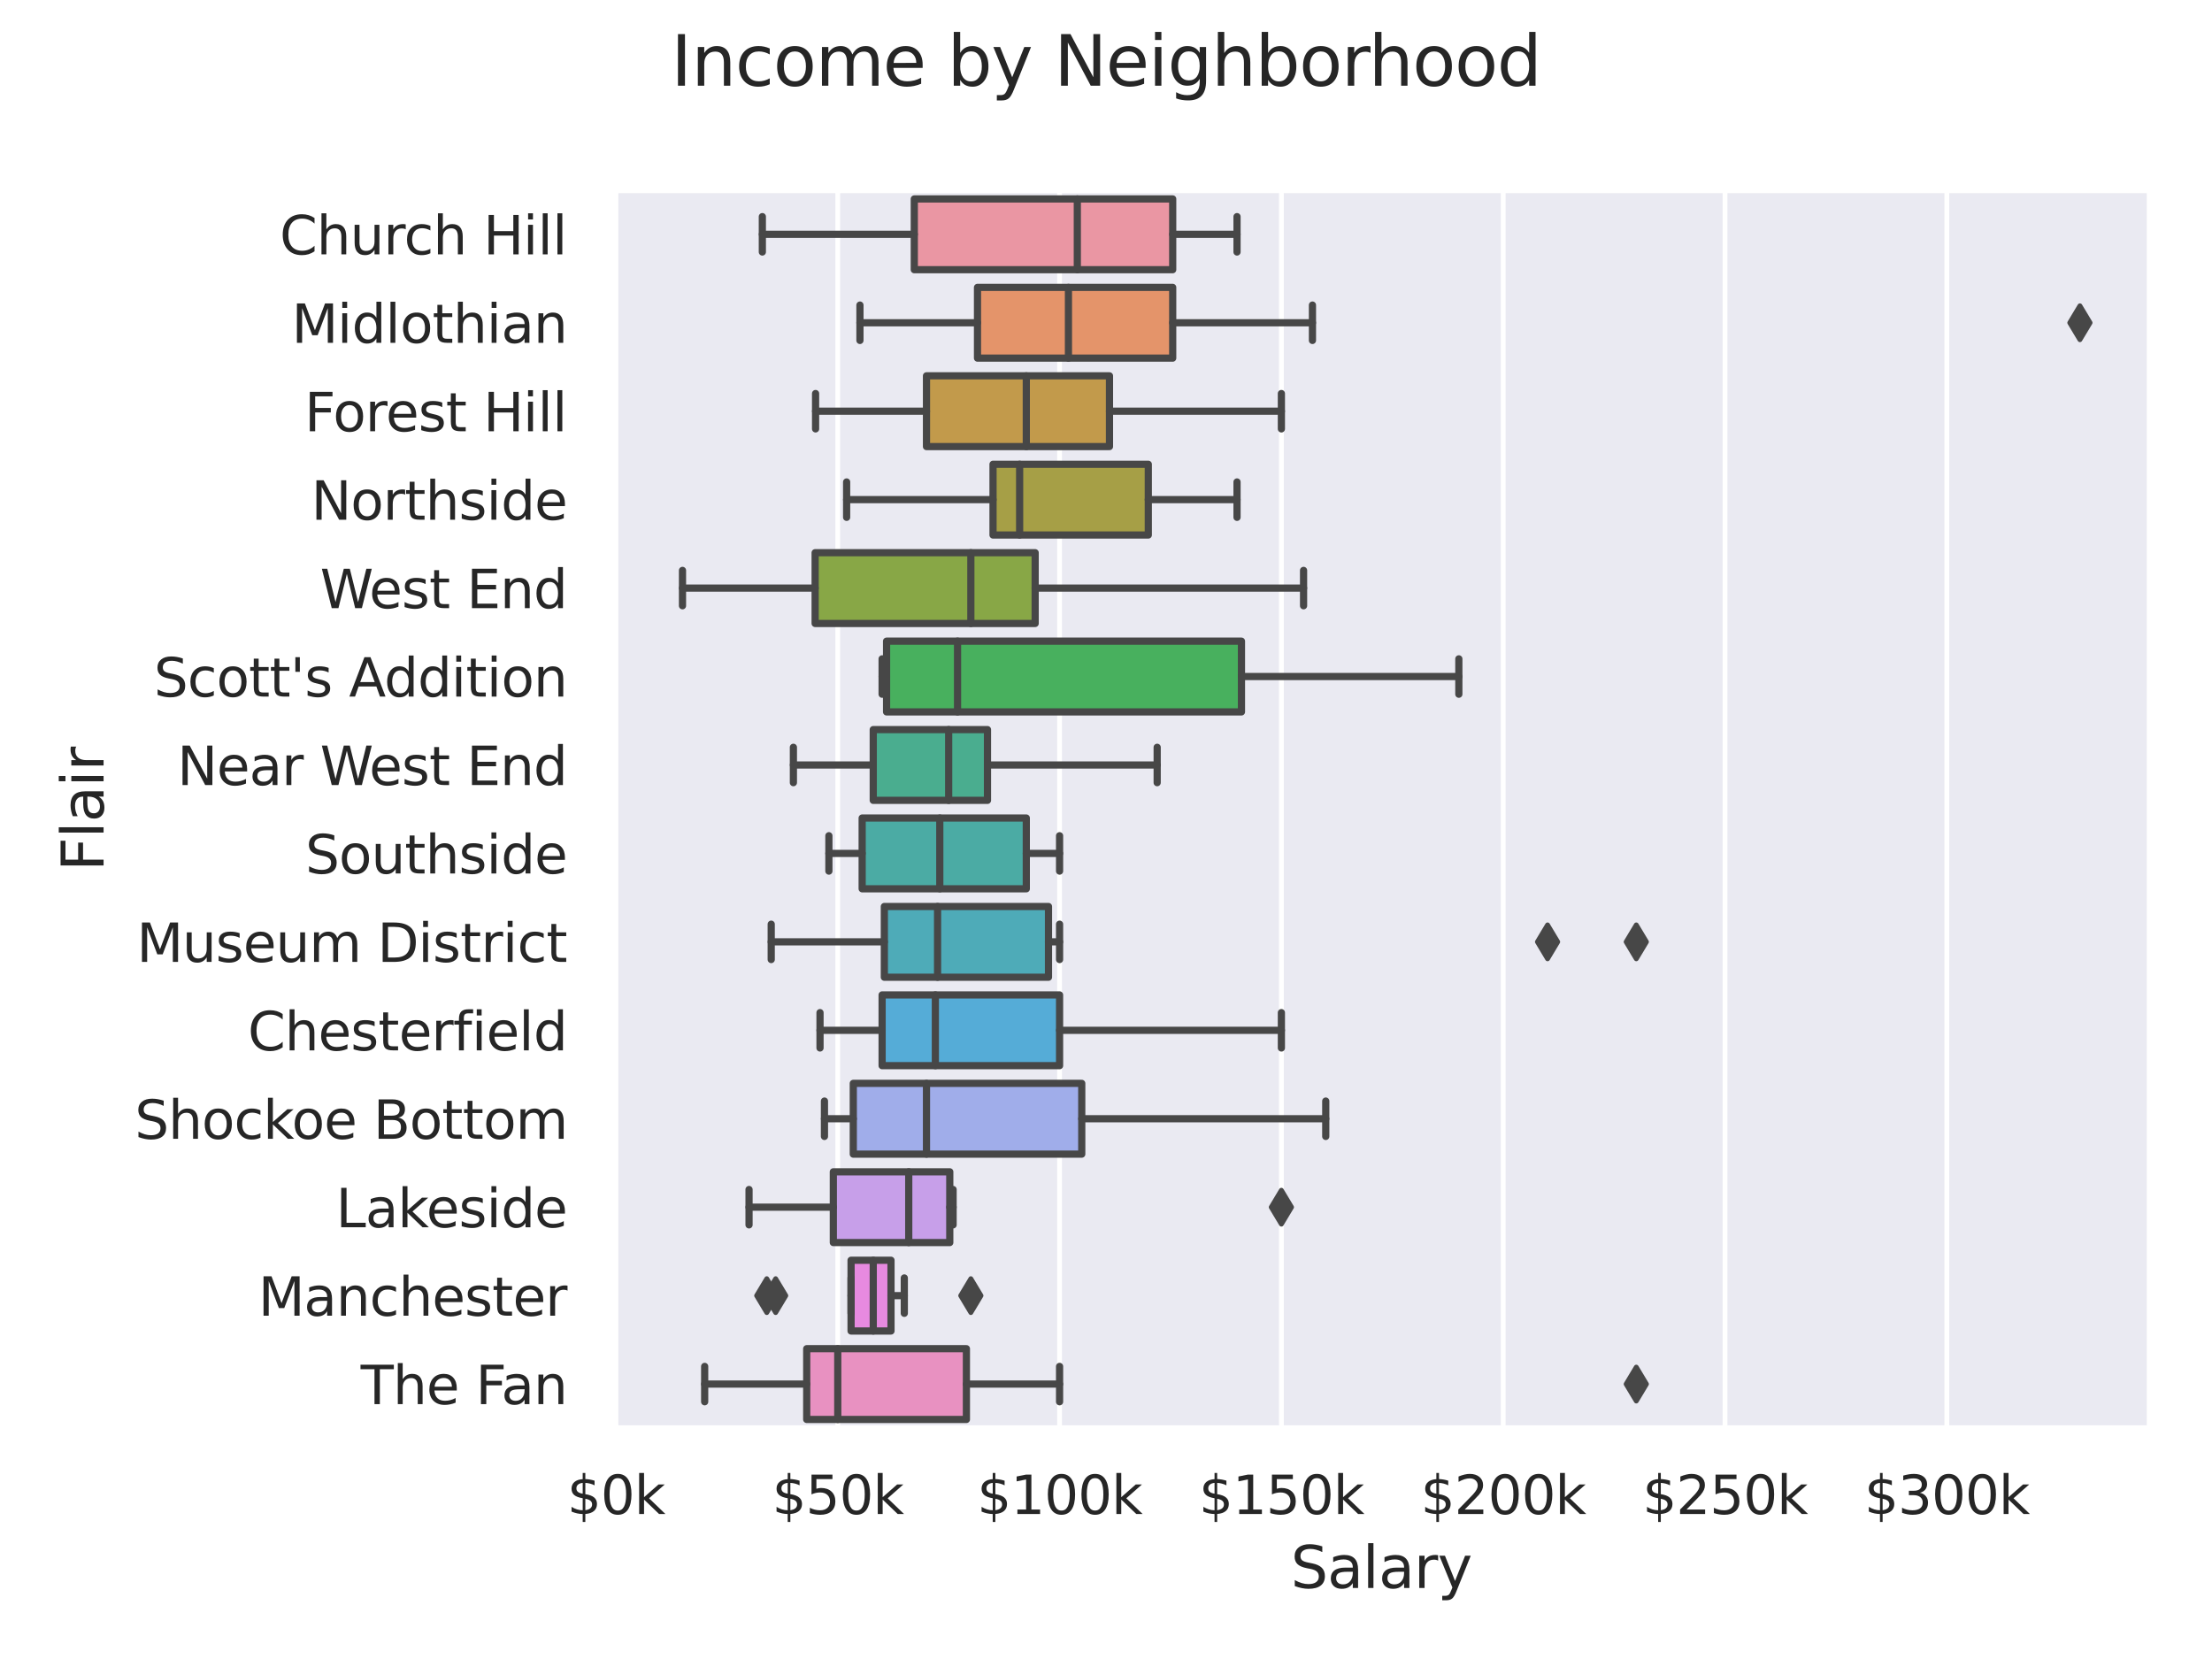 <?xml version="1.0" encoding="utf-8" standalone="no"?>
<!DOCTYPE svg PUBLIC "-//W3C//DTD SVG 1.1//EN"
  "http://www.w3.org/Graphics/SVG/1.1/DTD/svg11.dtd">
<svg xmlns:xlink="http://www.w3.org/1999/xlink" width="460.8pt" height="345.6pt" viewBox="0 0 460.8 345.6" xmlns="http://www.w3.org/2000/svg" version="1.1">
 <defs>
  <style type="text/css">*{stroke-linejoin: round; stroke-linecap: butt}</style>
 </defs>
 <g id="figure_1">
  <g id="patch_1">
   <path d="M 0 345.6 
L 460.8 345.6 
L 460.8 0 
L 0 0 
z
" style="fill: #ffffff"/>
  </g>
  <g id="axes_1">
   <g id="patch_2">
    <path d="M 127.62 297.54 
L 447.84 297.54 
L 447.84 39.6 
L 127.62 39.6 
z
" style="fill: #eaeaf2"/>
   </g>
   <g id="matplotlib.axis_1">
    <g id="xtick_1">
     <g id="line2d_1">
      <path d="M 128.313 297.54 
L 128.313 39.6 
" clip-path="url(#peaf4f4655a)" style="fill: none; stroke: #ffffff; stroke-linecap: round"/>
     </g>
     <g id="text_1">
      <!-- $0k -->
      <g style="fill: #262626" transform="translate(118.13 315.398) scale(0.11 -0.11)">
       <defs>
        <path id="DejaVuSans-24" d="M 2163 -941 
L 1850 -941 
L 1847 0 
Q 1519 6 1191 76 
Q 863 147 531 288 
L 531 850 
Q 850 650 1176 548 
Q 1503 447 1850 444 
L 1850 1869 
Q 1159 1981 845 2250 
Q 531 2519 531 2988 
Q 531 3497 872 3790 
Q 1213 4084 1850 4128 
L 1850 4863 
L 2163 4863 
L 2163 4138 
Q 2453 4125 2725 4076 
Q 2997 4028 3256 3944 
L 3256 3397 
Q 2997 3528 2723 3600 
Q 2450 3672 2163 3684 
L 2163 2350 
Q 2872 2241 3206 1959 
Q 3541 1678 3541 1191 
Q 3541 663 3186 358 
Q 2831 53 2163 6 
L 2163 -941 
z
M 1850 2406 
L 1850 3688 
Q 1488 3647 1297 3481 
Q 1106 3316 1106 3041 
Q 1106 2772 1282 2622 
Q 1459 2472 1850 2406 
z
M 2163 1806 
L 2163 453 
Q 2559 506 2761 678 
Q 2963 850 2963 1131 
Q 2963 1406 2770 1568 
Q 2578 1731 2163 1806 
z
" transform="scale(0.016)"/>
        <path id="DejaVuSans-30" d="M 2034 4250 
Q 1547 4250 1301 3770 
Q 1056 3291 1056 2328 
Q 1056 1369 1301 889 
Q 1547 409 2034 409 
Q 2525 409 2770 889 
Q 3016 1369 3016 2328 
Q 3016 3291 2770 3770 
Q 2525 4250 2034 4250 
z
M 2034 4750 
Q 2819 4750 3233 4129 
Q 3647 3509 3647 2328 
Q 3647 1150 3233 529 
Q 2819 -91 2034 -91 
Q 1250 -91 836 529 
Q 422 1150 422 2328 
Q 422 3509 836 4129 
Q 1250 4750 2034 4750 
z
" transform="scale(0.016)"/>
        <path id="DejaVuSans-6b" d="M 581 4863 
L 1159 4863 
L 1159 1991 
L 2875 3500 
L 3609 3500 
L 1753 1863 
L 3688 0 
L 2938 0 
L 1159 1709 
L 1159 0 
L 581 0 
L 581 4863 
z
" transform="scale(0.016)"/>
       </defs>
       <use xlink:href="#DejaVuSans-24"/>
       <use xlink:href="#DejaVuSans-30" x="63.623"/>
       <use xlink:href="#DejaVuSans-6b" x="127.246"/>
      </g>
     </g>
    </g>
    <g id="xtick_2">
     <g id="line2d_2">
      <path d="M 174.521 297.54 
L 174.521 39.6 
" clip-path="url(#peaf4f4655a)" style="fill: none; stroke: #ffffff; stroke-linecap: round"/>
     </g>
     <g id="text_2">
      <!-- $50k -->
      <g style="fill: #262626" transform="translate(160.838 315.398) scale(0.11 -0.11)">
       <defs>
        <path id="DejaVuSans-35" d="M 691 4666 
L 3169 4666 
L 3169 4134 
L 1269 4134 
L 1269 2991 
Q 1406 3038 1543 3061 
Q 1681 3084 1819 3084 
Q 2600 3084 3056 2656 
Q 3513 2228 3513 1497 
Q 3513 744 3044 326 
Q 2575 -91 1722 -91 
Q 1428 -91 1123 -41 
Q 819 9 494 109 
L 494 744 
Q 775 591 1075 516 
Q 1375 441 1709 441 
Q 2250 441 2565 725 
Q 2881 1009 2881 1497 
Q 2881 1984 2565 2268 
Q 2250 2553 1709 2553 
Q 1456 2553 1204 2497 
Q 953 2441 691 2322 
L 691 4666 
z
" transform="scale(0.016)"/>
       </defs>
       <use xlink:href="#DejaVuSans-24"/>
       <use xlink:href="#DejaVuSans-35" x="63.623"/>
       <use xlink:href="#DejaVuSans-30" x="127.246"/>
       <use xlink:href="#DejaVuSans-6b" x="190.869"/>
      </g>
     </g>
    </g>
    <g id="xtick_3">
     <g id="line2d_3">
      <path d="M 220.729 297.54 
L 220.729 39.6 
" clip-path="url(#peaf4f4655a)" style="fill: none; stroke: #ffffff; stroke-linecap: round"/>
     </g>
     <g id="text_3">
      <!-- $100k -->
      <g style="fill: #262626" transform="translate(203.546 315.398) scale(0.11 -0.11)">
       <defs>
        <path id="DejaVuSans-31" d="M 794 531 
L 1825 531 
L 1825 4091 
L 703 3866 
L 703 4441 
L 1819 4666 
L 2450 4666 
L 2450 531 
L 3481 531 
L 3481 0 
L 794 0 
L 794 531 
z
" transform="scale(0.016)"/>
       </defs>
       <use xlink:href="#DejaVuSans-24"/>
       <use xlink:href="#DejaVuSans-31" x="63.623"/>
       <use xlink:href="#DejaVuSans-30" x="127.246"/>
       <use xlink:href="#DejaVuSans-30" x="190.869"/>
       <use xlink:href="#DejaVuSans-6b" x="254.492"/>
      </g>
     </g>
    </g>
    <g id="xtick_4">
     <g id="line2d_4">
      <path d="M 266.936 297.54 
L 266.936 39.6 
" clip-path="url(#peaf4f4655a)" style="fill: none; stroke: #ffffff; stroke-linecap: round"/>
     </g>
     <g id="text_4">
      <!-- $150k -->
      <g style="fill: #262626" transform="translate(249.754 315.398) scale(0.11 -0.11)">
       <use xlink:href="#DejaVuSans-24"/>
       <use xlink:href="#DejaVuSans-31" x="63.623"/>
       <use xlink:href="#DejaVuSans-35" x="127.246"/>
       <use xlink:href="#DejaVuSans-30" x="190.869"/>
       <use xlink:href="#DejaVuSans-6b" x="254.492"/>
      </g>
     </g>
    </g>
    <g id="xtick_5">
     <g id="line2d_5">
      <path d="M 313.144 297.54 
L 313.144 39.6 
" clip-path="url(#peaf4f4655a)" style="fill: none; stroke: #ffffff; stroke-linecap: round"/>
     </g>
     <g id="text_5">
      <!-- $200k -->
      <g style="fill: #262626" transform="translate(295.962 315.398) scale(0.11 -0.11)">
       <defs>
        <path id="DejaVuSans-32" d="M 1228 531 
L 3431 531 
L 3431 0 
L 469 0 
L 469 531 
Q 828 903 1448 1529 
Q 2069 2156 2228 2338 
Q 2531 2678 2651 2914 
Q 2772 3150 2772 3378 
Q 2772 3750 2511 3984 
Q 2250 4219 1831 4219 
Q 1534 4219 1204 4116 
Q 875 4013 500 3803 
L 500 4441 
Q 881 4594 1212 4672 
Q 1544 4750 1819 4750 
Q 2544 4750 2975 4387 
Q 3406 4025 3406 3419 
Q 3406 3131 3298 2873 
Q 3191 2616 2906 2266 
Q 2828 2175 2409 1742 
Q 1991 1309 1228 531 
z
" transform="scale(0.016)"/>
       </defs>
       <use xlink:href="#DejaVuSans-24"/>
       <use xlink:href="#DejaVuSans-32" x="63.623"/>
       <use xlink:href="#DejaVuSans-30" x="127.246"/>
       <use xlink:href="#DejaVuSans-30" x="190.869"/>
       <use xlink:href="#DejaVuSans-6b" x="254.492"/>
      </g>
     </g>
    </g>
    <g id="xtick_6">
     <g id="line2d_6">
      <path d="M 359.352 297.54 
L 359.352 39.6 
" clip-path="url(#peaf4f4655a)" style="fill: none; stroke: #ffffff; stroke-linecap: round"/>
     </g>
     <g id="text_6">
      <!-- $250k -->
      <g style="fill: #262626" transform="translate(342.17 315.398) scale(0.11 -0.11)">
       <use xlink:href="#DejaVuSans-24"/>
       <use xlink:href="#DejaVuSans-32" x="63.623"/>
       <use xlink:href="#DejaVuSans-35" x="127.246"/>
       <use xlink:href="#DejaVuSans-30" x="190.869"/>
       <use xlink:href="#DejaVuSans-6b" x="254.492"/>
      </g>
     </g>
    </g>
    <g id="xtick_7">
     <g id="line2d_7">
      <path d="M 405.56 297.54 
L 405.56 39.6 
" clip-path="url(#peaf4f4655a)" style="fill: none; stroke: #ffffff; stroke-linecap: round"/>
     </g>
     <g id="text_7">
      <!-- $300k -->
      <g style="fill: #262626" transform="translate(388.378 315.398) scale(0.11 -0.11)">
       <defs>
        <path id="DejaVuSans-33" d="M 2597 2516 
Q 3050 2419 3304 2112 
Q 3559 1806 3559 1356 
Q 3559 666 3084 287 
Q 2609 -91 1734 -91 
Q 1441 -91 1130 -33 
Q 819 25 488 141 
L 488 750 
Q 750 597 1062 519 
Q 1375 441 1716 441 
Q 2309 441 2620 675 
Q 2931 909 2931 1356 
Q 2931 1769 2642 2001 
Q 2353 2234 1838 2234 
L 1294 2234 
L 1294 2753 
L 1863 2753 
Q 2328 2753 2575 2939 
Q 2822 3125 2822 3475 
Q 2822 3834 2567 4026 
Q 2313 4219 1838 4219 
Q 1578 4219 1281 4162 
Q 984 4106 628 3988 
L 628 4550 
Q 988 4650 1302 4700 
Q 1616 4750 1894 4750 
Q 2613 4750 3031 4423 
Q 3450 4097 3450 3541 
Q 3450 3153 3228 2886 
Q 3006 2619 2597 2516 
z
" transform="scale(0.016)"/>
       </defs>
       <use xlink:href="#DejaVuSans-24"/>
       <use xlink:href="#DejaVuSans-33" x="63.623"/>
       <use xlink:href="#DejaVuSans-30" x="127.246"/>
       <use xlink:href="#DejaVuSans-30" x="190.869"/>
       <use xlink:href="#DejaVuSans-6b" x="254.492"/>
      </g>
     </g>
    </g>
    <g id="text_8">
     <!-- Salary -->
     <g style="fill: #262626" transform="translate(268.882 330.804) scale(0.12 -0.12)">
      <defs>
       <path id="DejaVuSans-53" d="M 3425 4513 
L 3425 3897 
Q 3066 4069 2747 4153 
Q 2428 4238 2131 4238 
Q 1616 4238 1336 4038 
Q 1056 3838 1056 3469 
Q 1056 3159 1242 3001 
Q 1428 2844 1947 2747 
L 2328 2669 
Q 3034 2534 3370 2195 
Q 3706 1856 3706 1288 
Q 3706 609 3251 259 
Q 2797 -91 1919 -91 
Q 1588 -91 1214 -16 
Q 841 59 441 206 
L 441 856 
Q 825 641 1194 531 
Q 1563 422 1919 422 
Q 2459 422 2753 634 
Q 3047 847 3047 1241 
Q 3047 1584 2836 1778 
Q 2625 1972 2144 2069 
L 1759 2144 
Q 1053 2284 737 2584 
Q 422 2884 422 3419 
Q 422 4038 858 4394 
Q 1294 4750 2059 4750 
Q 2388 4750 2728 4690 
Q 3069 4631 3425 4513 
z
" transform="scale(0.016)"/>
       <path id="DejaVuSans-61" d="M 2194 1759 
Q 1497 1759 1228 1600 
Q 959 1441 959 1056 
Q 959 750 1161 570 
Q 1363 391 1709 391 
Q 2188 391 2477 730 
Q 2766 1069 2766 1631 
L 2766 1759 
L 2194 1759 
z
M 3341 1997 
L 3341 0 
L 2766 0 
L 2766 531 
Q 2569 213 2275 61 
Q 1981 -91 1556 -91 
Q 1019 -91 701 211 
Q 384 513 384 1019 
Q 384 1609 779 1909 
Q 1175 2209 1959 2209 
L 2766 2209 
L 2766 2266 
Q 2766 2663 2505 2880 
Q 2244 3097 1772 3097 
Q 1472 3097 1187 3025 
Q 903 2953 641 2809 
L 641 3341 
Q 956 3463 1253 3523 
Q 1550 3584 1831 3584 
Q 2591 3584 2966 3190 
Q 3341 2797 3341 1997 
z
" transform="scale(0.016)"/>
       <path id="DejaVuSans-6c" d="M 603 4863 
L 1178 4863 
L 1178 0 
L 603 0 
L 603 4863 
z
" transform="scale(0.016)"/>
       <path id="DejaVuSans-72" d="M 2631 2963 
Q 2534 3019 2420 3045 
Q 2306 3072 2169 3072 
Q 1681 3072 1420 2755 
Q 1159 2438 1159 1844 
L 1159 0 
L 581 0 
L 581 3500 
L 1159 3500 
L 1159 2956 
Q 1341 3275 1631 3429 
Q 1922 3584 2338 3584 
Q 2397 3584 2469 3576 
Q 2541 3569 2628 3553 
L 2631 2963 
z
" transform="scale(0.016)"/>
       <path id="DejaVuSans-79" d="M 2059 -325 
Q 1816 -950 1584 -1140 
Q 1353 -1331 966 -1331 
L 506 -1331 
L 506 -850 
L 844 -850 
Q 1081 -850 1212 -737 
Q 1344 -625 1503 -206 
L 1606 56 
L 191 3500 
L 800 3500 
L 1894 763 
L 2988 3500 
L 3597 3500 
L 2059 -325 
z
" transform="scale(0.016)"/>
      </defs>
      <use xlink:href="#DejaVuSans-53"/>
      <use xlink:href="#DejaVuSans-61" x="63.477"/>
      <use xlink:href="#DejaVuSans-6c" x="124.756"/>
      <use xlink:href="#DejaVuSans-61" x="152.539"/>
      <use xlink:href="#DejaVuSans-72" x="213.818"/>
      <use xlink:href="#DejaVuSans-79" x="254.932"/>
     </g>
    </g>
   </g>
   <g id="matplotlib.axis_2">
    <g id="ytick_1">
     <g id="text_9">
      <!-- Church Hill -->
      <g style="fill: #262626" transform="translate(58.266 52.991) scale(0.11 -0.11)">
       <defs>
        <path id="DejaVuSans-43" d="M 4122 4306 
L 4122 3641 
Q 3803 3938 3442 4084 
Q 3081 4231 2675 4231 
Q 1875 4231 1450 3742 
Q 1025 3253 1025 2328 
Q 1025 1406 1450 917 
Q 1875 428 2675 428 
Q 3081 428 3442 575 
Q 3803 722 4122 1019 
L 4122 359 
Q 3791 134 3420 21 
Q 3050 -91 2638 -91 
Q 1578 -91 968 557 
Q 359 1206 359 2328 
Q 359 3453 968 4101 
Q 1578 4750 2638 4750 
Q 3056 4750 3426 4639 
Q 3797 4528 4122 4306 
z
" transform="scale(0.016)"/>
        <path id="DejaVuSans-68" d="M 3513 2113 
L 3513 0 
L 2938 0 
L 2938 2094 
Q 2938 2591 2744 2837 
Q 2550 3084 2163 3084 
Q 1697 3084 1428 2787 
Q 1159 2491 1159 1978 
L 1159 0 
L 581 0 
L 581 4863 
L 1159 4863 
L 1159 2956 
Q 1366 3272 1645 3428 
Q 1925 3584 2291 3584 
Q 2894 3584 3203 3211 
Q 3513 2838 3513 2113 
z
" transform="scale(0.016)"/>
        <path id="DejaVuSans-75" d="M 544 1381 
L 544 3500 
L 1119 3500 
L 1119 1403 
Q 1119 906 1312 657 
Q 1506 409 1894 409 
Q 2359 409 2629 706 
Q 2900 1003 2900 1516 
L 2900 3500 
L 3475 3500 
L 3475 0 
L 2900 0 
L 2900 538 
Q 2691 219 2414 64 
Q 2138 -91 1772 -91 
Q 1169 -91 856 284 
Q 544 659 544 1381 
z
M 1991 3584 
L 1991 3584 
z
" transform="scale(0.016)"/>
        <path id="DejaVuSans-63" d="M 3122 3366 
L 3122 2828 
Q 2878 2963 2633 3030 
Q 2388 3097 2138 3097 
Q 1578 3097 1268 2742 
Q 959 2388 959 1747 
Q 959 1106 1268 751 
Q 1578 397 2138 397 
Q 2388 397 2633 464 
Q 2878 531 3122 666 
L 3122 134 
Q 2881 22 2623 -34 
Q 2366 -91 2075 -91 
Q 1284 -91 818 406 
Q 353 903 353 1747 
Q 353 2603 823 3093 
Q 1294 3584 2113 3584 
Q 2378 3584 2631 3529 
Q 2884 3475 3122 3366 
z
" transform="scale(0.016)"/>
        <path id="DejaVuSans-20" transform="scale(0.016)"/>
        <path id="DejaVuSans-48" d="M 628 4666 
L 1259 4666 
L 1259 2753 
L 3553 2753 
L 3553 4666 
L 4184 4666 
L 4184 0 
L 3553 0 
L 3553 2222 
L 1259 2222 
L 1259 0 
L 628 0 
L 628 4666 
z
" transform="scale(0.016)"/>
        <path id="DejaVuSans-69" d="M 603 3500 
L 1178 3500 
L 1178 0 
L 603 0 
L 603 3500 
z
M 603 4863 
L 1178 4863 
L 1178 4134 
L 603 4134 
L 603 4863 
z
" transform="scale(0.016)"/>
       </defs>
       <use xlink:href="#DejaVuSans-43"/>
       <use xlink:href="#DejaVuSans-68" x="69.824"/>
       <use xlink:href="#DejaVuSans-75" x="133.203"/>
       <use xlink:href="#DejaVuSans-72" x="196.582"/>
       <use xlink:href="#DejaVuSans-63" x="235.445"/>
       <use xlink:href="#DejaVuSans-68" x="290.426"/>
       <use xlink:href="#DejaVuSans-20" x="353.805"/>
       <use xlink:href="#DejaVuSans-48" x="385.592"/>
       <use xlink:href="#DejaVuSans-69" x="460.787"/>
       <use xlink:href="#DejaVuSans-6c" x="488.57"/>
       <use xlink:href="#DejaVuSans-6c" x="516.354"/>
      </g>
     </g>
    </g>
    <g id="ytick_2">
     <g id="text_10">
      <!-- Midlothian -->
      <g style="fill: #262626" transform="translate(60.752 71.416) scale(0.11 -0.11)">
       <defs>
        <path id="DejaVuSans-4d" d="M 628 4666 
L 1569 4666 
L 2759 1491 
L 3956 4666 
L 4897 4666 
L 4897 0 
L 4281 0 
L 4281 4097 
L 3078 897 
L 2444 897 
L 1241 4097 
L 1241 0 
L 628 0 
L 628 4666 
z
" transform="scale(0.016)"/>
        <path id="DejaVuSans-64" d="M 2906 2969 
L 2906 4863 
L 3481 4863 
L 3481 0 
L 2906 0 
L 2906 525 
Q 2725 213 2448 61 
Q 2172 -91 1784 -91 
Q 1150 -91 751 415 
Q 353 922 353 1747 
Q 353 2572 751 3078 
Q 1150 3584 1784 3584 
Q 2172 3584 2448 3432 
Q 2725 3281 2906 2969 
z
M 947 1747 
Q 947 1113 1208 752 
Q 1469 391 1925 391 
Q 2381 391 2643 752 
Q 2906 1113 2906 1747 
Q 2906 2381 2643 2742 
Q 2381 3103 1925 3103 
Q 1469 3103 1208 2742 
Q 947 2381 947 1747 
z
" transform="scale(0.016)"/>
        <path id="DejaVuSans-6f" d="M 1959 3097 
Q 1497 3097 1228 2736 
Q 959 2375 959 1747 
Q 959 1119 1226 758 
Q 1494 397 1959 397 
Q 2419 397 2687 759 
Q 2956 1122 2956 1747 
Q 2956 2369 2687 2733 
Q 2419 3097 1959 3097 
z
M 1959 3584 
Q 2709 3584 3137 3096 
Q 3566 2609 3566 1747 
Q 3566 888 3137 398 
Q 2709 -91 1959 -91 
Q 1206 -91 779 398 
Q 353 888 353 1747 
Q 353 2609 779 3096 
Q 1206 3584 1959 3584 
z
" transform="scale(0.016)"/>
        <path id="DejaVuSans-74" d="M 1172 4494 
L 1172 3500 
L 2356 3500 
L 2356 3053 
L 1172 3053 
L 1172 1153 
Q 1172 725 1289 603 
Q 1406 481 1766 481 
L 2356 481 
L 2356 0 
L 1766 0 
Q 1100 0 847 248 
Q 594 497 594 1153 
L 594 3053 
L 172 3053 
L 172 3500 
L 594 3500 
L 594 4494 
L 1172 4494 
z
" transform="scale(0.016)"/>
        <path id="DejaVuSans-6e" d="M 3513 2113 
L 3513 0 
L 2938 0 
L 2938 2094 
Q 2938 2591 2744 2837 
Q 2550 3084 2163 3084 
Q 1697 3084 1428 2787 
Q 1159 2491 1159 1978 
L 1159 0 
L 581 0 
L 581 3500 
L 1159 3500 
L 1159 2956 
Q 1366 3272 1645 3428 
Q 1925 3584 2291 3584 
Q 2894 3584 3203 3211 
Q 3513 2838 3513 2113 
z
" transform="scale(0.016)"/>
       </defs>
       <use xlink:href="#DejaVuSans-4d"/>
       <use xlink:href="#DejaVuSans-69" x="86.279"/>
       <use xlink:href="#DejaVuSans-64" x="114.062"/>
       <use xlink:href="#DejaVuSans-6c" x="177.539"/>
       <use xlink:href="#DejaVuSans-6f" x="205.322"/>
       <use xlink:href="#DejaVuSans-74" x="266.504"/>
       <use xlink:href="#DejaVuSans-68" x="305.713"/>
       <use xlink:href="#DejaVuSans-69" x="369.092"/>
       <use xlink:href="#DejaVuSans-61" x="396.875"/>
       <use xlink:href="#DejaVuSans-6e" x="458.154"/>
      </g>
     </g>
    </g>
    <g id="ytick_3">
     <g id="text_11">
      <!-- Forest Hill -->
      <g style="fill: #262626" transform="translate(63.44 89.84) scale(0.11 -0.11)">
       <defs>
        <path id="DejaVuSans-46" d="M 628 4666 
L 3309 4666 
L 3309 4134 
L 1259 4134 
L 1259 2759 
L 3109 2759 
L 3109 2228 
L 1259 2228 
L 1259 0 
L 628 0 
L 628 4666 
z
" transform="scale(0.016)"/>
        <path id="DejaVuSans-65" d="M 3597 1894 
L 3597 1613 
L 953 1613 
Q 991 1019 1311 708 
Q 1631 397 2203 397 
Q 2534 397 2845 478 
Q 3156 559 3463 722 
L 3463 178 
Q 3153 47 2828 -22 
Q 2503 -91 2169 -91 
Q 1331 -91 842 396 
Q 353 884 353 1716 
Q 353 2575 817 3079 
Q 1281 3584 2069 3584 
Q 2775 3584 3186 3129 
Q 3597 2675 3597 1894 
z
M 3022 2063 
Q 3016 2534 2758 2815 
Q 2500 3097 2075 3097 
Q 1594 3097 1305 2825 
Q 1016 2553 972 2059 
L 3022 2063 
z
" transform="scale(0.016)"/>
        <path id="DejaVuSans-73" d="M 2834 3397 
L 2834 2853 
Q 2591 2978 2328 3040 
Q 2066 3103 1784 3103 
Q 1356 3103 1142 2972 
Q 928 2841 928 2578 
Q 928 2378 1081 2264 
Q 1234 2150 1697 2047 
L 1894 2003 
Q 2506 1872 2764 1633 
Q 3022 1394 3022 966 
Q 3022 478 2636 193 
Q 2250 -91 1575 -91 
Q 1294 -91 989 -36 
Q 684 19 347 128 
L 347 722 
Q 666 556 975 473 
Q 1284 391 1588 391 
Q 1994 391 2212 530 
Q 2431 669 2431 922 
Q 2431 1156 2273 1281 
Q 2116 1406 1581 1522 
L 1381 1569 
Q 847 1681 609 1914 
Q 372 2147 372 2553 
Q 372 3047 722 3315 
Q 1072 3584 1716 3584 
Q 2034 3584 2315 3537 
Q 2597 3491 2834 3397 
z
" transform="scale(0.016)"/>
       </defs>
       <use xlink:href="#DejaVuSans-46"/>
       <use xlink:href="#DejaVuSans-6f" x="53.895"/>
       <use xlink:href="#DejaVuSans-72" x="115.076"/>
       <use xlink:href="#DejaVuSans-65" x="153.939"/>
       <use xlink:href="#DejaVuSans-73" x="215.463"/>
       <use xlink:href="#DejaVuSans-74" x="267.562"/>
       <use xlink:href="#DejaVuSans-20" x="306.771"/>
       <use xlink:href="#DejaVuSans-48" x="338.559"/>
       <use xlink:href="#DejaVuSans-69" x="413.754"/>
       <use xlink:href="#DejaVuSans-6c" x="441.537"/>
       <use xlink:href="#DejaVuSans-6c" x="469.32"/>
      </g>
     </g>
    </g>
    <g id="ytick_4">
     <g id="text_12">
      <!-- Northside -->
      <g style="fill: #262626" transform="translate(64.816 108.264) scale(0.11 -0.11)">
       <defs>
        <path id="DejaVuSans-4e" d="M 628 4666 
L 1478 4666 
L 3547 763 
L 3547 4666 
L 4159 4666 
L 4159 0 
L 3309 0 
L 1241 3903 
L 1241 0 
L 628 0 
L 628 4666 
z
" transform="scale(0.016)"/>
       </defs>
       <use xlink:href="#DejaVuSans-4e"/>
       <use xlink:href="#DejaVuSans-6f" x="74.805"/>
       <use xlink:href="#DejaVuSans-72" x="135.986"/>
       <use xlink:href="#DejaVuSans-74" x="177.1"/>
       <use xlink:href="#DejaVuSans-68" x="216.309"/>
       <use xlink:href="#DejaVuSans-73" x="279.688"/>
       <use xlink:href="#DejaVuSans-69" x="331.787"/>
       <use xlink:href="#DejaVuSans-64" x="359.57"/>
       <use xlink:href="#DejaVuSans-65" x="423.047"/>
      </g>
     </g>
    </g>
    <g id="ytick_5">
     <g id="text_13">
      <!-- West End -->
      <g style="fill: #262626" transform="translate(66.678 126.688) scale(0.11 -0.11)">
       <defs>
        <path id="DejaVuSans-57" d="M 213 4666 
L 850 4666 
L 1831 722 
L 2809 4666 
L 3519 4666 
L 4500 722 
L 5478 4666 
L 6119 4666 
L 4947 0 
L 4153 0 
L 3169 4050 
L 2175 0 
L 1381 0 
L 213 4666 
z
" transform="scale(0.016)"/>
        <path id="DejaVuSans-45" d="M 628 4666 
L 3578 4666 
L 3578 4134 
L 1259 4134 
L 1259 2753 
L 3481 2753 
L 3481 2222 
L 1259 2222 
L 1259 531 
L 3634 531 
L 3634 0 
L 628 0 
L 628 4666 
z
" transform="scale(0.016)"/>
       </defs>
       <use xlink:href="#DejaVuSans-57"/>
       <use xlink:href="#DejaVuSans-65" x="93.002"/>
       <use xlink:href="#DejaVuSans-73" x="154.525"/>
       <use xlink:href="#DejaVuSans-74" x="206.625"/>
       <use xlink:href="#DejaVuSans-20" x="245.834"/>
       <use xlink:href="#DejaVuSans-45" x="277.621"/>
       <use xlink:href="#DejaVuSans-6e" x="340.805"/>
       <use xlink:href="#DejaVuSans-64" x="404.184"/>
      </g>
     </g>
    </g>
    <g id="ytick_6">
     <g id="text_14">
      <!-- Scott's Addition -->
      <g style="fill: #262626" transform="translate(32.059 145.113) scale(0.11 -0.11)">
       <defs>
        <path id="DejaVuSans-27" d="M 1147 4666 
L 1147 2931 
L 616 2931 
L 616 4666 
L 1147 4666 
z
" transform="scale(0.016)"/>
        <path id="DejaVuSans-41" d="M 2188 4044 
L 1331 1722 
L 3047 1722 
L 2188 4044 
z
M 1831 4666 
L 2547 4666 
L 4325 0 
L 3669 0 
L 3244 1197 
L 1141 1197 
L 716 0 
L 50 0 
L 1831 4666 
z
" transform="scale(0.016)"/>
       </defs>
       <use xlink:href="#DejaVuSans-53"/>
       <use xlink:href="#DejaVuSans-63" x="63.477"/>
       <use xlink:href="#DejaVuSans-6f" x="118.457"/>
       <use xlink:href="#DejaVuSans-74" x="179.639"/>
       <use xlink:href="#DejaVuSans-74" x="218.848"/>
       <use xlink:href="#DejaVuSans-27" x="258.057"/>
       <use xlink:href="#DejaVuSans-73" x="285.547"/>
       <use xlink:href="#DejaVuSans-20" x="337.646"/>
       <use xlink:href="#DejaVuSans-41" x="369.434"/>
       <use xlink:href="#DejaVuSans-64" x="436.092"/>
       <use xlink:href="#DejaVuSans-64" x="499.568"/>
       <use xlink:href="#DejaVuSans-69" x="563.045"/>
       <use xlink:href="#DejaVuSans-74" x="590.828"/>
       <use xlink:href="#DejaVuSans-69" x="630.037"/>
       <use xlink:href="#DejaVuSans-6f" x="657.82"/>
       <use xlink:href="#DejaVuSans-6e" x="719.002"/>
      </g>
     </g>
    </g>
    <g id="ytick_7">
     <g id="text_15">
      <!-- Near West End -->
      <g style="fill: #262626" transform="translate(36.921 163.537) scale(0.11 -0.11)">
       <use xlink:href="#DejaVuSans-4e"/>
       <use xlink:href="#DejaVuSans-65" x="74.805"/>
       <use xlink:href="#DejaVuSans-61" x="136.328"/>
       <use xlink:href="#DejaVuSans-72" x="197.607"/>
       <use xlink:href="#DejaVuSans-20" x="238.721"/>
       <use xlink:href="#DejaVuSans-57" x="270.508"/>
       <use xlink:href="#DejaVuSans-65" x="363.51"/>
       <use xlink:href="#DejaVuSans-73" x="425.033"/>
       <use xlink:href="#DejaVuSans-74" x="477.133"/>
       <use xlink:href="#DejaVuSans-20" x="516.342"/>
       <use xlink:href="#DejaVuSans-45" x="548.129"/>
       <use xlink:href="#DejaVuSans-6e" x="611.312"/>
       <use xlink:href="#DejaVuSans-64" x="674.691"/>
      </g>
     </g>
    </g>
    <g id="ytick_8">
     <g id="text_16">
      <!-- Southside -->
      <g style="fill: #262626" transform="translate(63.613 181.961) scale(0.11 -0.11)">
       <use xlink:href="#DejaVuSans-53"/>
       <use xlink:href="#DejaVuSans-6f" x="63.477"/>
       <use xlink:href="#DejaVuSans-75" x="124.658"/>
       <use xlink:href="#DejaVuSans-74" x="188.037"/>
       <use xlink:href="#DejaVuSans-68" x="227.246"/>
       <use xlink:href="#DejaVuSans-73" x="290.625"/>
       <use xlink:href="#DejaVuSans-69" x="342.725"/>
       <use xlink:href="#DejaVuSans-64" x="370.508"/>
       <use xlink:href="#DejaVuSans-65" x="433.984"/>
      </g>
     </g>
    </g>
    <g id="ytick_9">
     <g id="text_17">
      <!-- Museum District -->
      <g style="fill: #262626" transform="translate(28.47 200.386) scale(0.11 -0.11)">
       <defs>
        <path id="DejaVuSans-6d" d="M 3328 2828 
Q 3544 3216 3844 3400 
Q 4144 3584 4550 3584 
Q 5097 3584 5394 3201 
Q 5691 2819 5691 2113 
L 5691 0 
L 5113 0 
L 5113 2094 
Q 5113 2597 4934 2840 
Q 4756 3084 4391 3084 
Q 3944 3084 3684 2787 
Q 3425 2491 3425 1978 
L 3425 0 
L 2847 0 
L 2847 2094 
Q 2847 2600 2669 2842 
Q 2491 3084 2119 3084 
Q 1678 3084 1418 2786 
Q 1159 2488 1159 1978 
L 1159 0 
L 581 0 
L 581 3500 
L 1159 3500 
L 1159 2956 
Q 1356 3278 1631 3431 
Q 1906 3584 2284 3584 
Q 2666 3584 2933 3390 
Q 3200 3197 3328 2828 
z
" transform="scale(0.016)"/>
        <path id="DejaVuSans-44" d="M 1259 4147 
L 1259 519 
L 2022 519 
Q 2988 519 3436 956 
Q 3884 1394 3884 2338 
Q 3884 3275 3436 3711 
Q 2988 4147 2022 4147 
L 1259 4147 
z
M 628 4666 
L 1925 4666 
Q 3281 4666 3915 4102 
Q 4550 3538 4550 2338 
Q 4550 1131 3912 565 
Q 3275 0 1925 0 
L 628 0 
L 628 4666 
z
" transform="scale(0.016)"/>
       </defs>
       <use xlink:href="#DejaVuSans-4d"/>
       <use xlink:href="#DejaVuSans-75" x="86.279"/>
       <use xlink:href="#DejaVuSans-73" x="149.658"/>
       <use xlink:href="#DejaVuSans-65" x="201.758"/>
       <use xlink:href="#DejaVuSans-75" x="263.281"/>
       <use xlink:href="#DejaVuSans-6d" x="326.66"/>
       <use xlink:href="#DejaVuSans-20" x="424.072"/>
       <use xlink:href="#DejaVuSans-44" x="455.859"/>
       <use xlink:href="#DejaVuSans-69" x="532.861"/>
       <use xlink:href="#DejaVuSans-73" x="560.645"/>
       <use xlink:href="#DejaVuSans-74" x="612.744"/>
       <use xlink:href="#DejaVuSans-72" x="651.953"/>
       <use xlink:href="#DejaVuSans-69" x="693.066"/>
       <use xlink:href="#DejaVuSans-63" x="720.85"/>
       <use xlink:href="#DejaVuSans-74" x="775.83"/>
      </g>
     </g>
    </g>
    <g id="ytick_10">
     <g id="text_18">
      <!-- Chesterfield -->
      <g style="fill: #262626" transform="translate(51.63 218.81) scale(0.11 -0.11)">
       <defs>
        <path id="DejaVuSans-66" d="M 2375 4863 
L 2375 4384 
L 1825 4384 
Q 1516 4384 1395 4259 
Q 1275 4134 1275 3809 
L 1275 3500 
L 2222 3500 
L 2222 3053 
L 1275 3053 
L 1275 0 
L 697 0 
L 697 3053 
L 147 3053 
L 147 3500 
L 697 3500 
L 697 3744 
Q 697 4328 969 4595 
Q 1241 4863 1831 4863 
L 2375 4863 
z
" transform="scale(0.016)"/>
       </defs>
       <use xlink:href="#DejaVuSans-43"/>
       <use xlink:href="#DejaVuSans-68" x="69.824"/>
       <use xlink:href="#DejaVuSans-65" x="133.203"/>
       <use xlink:href="#DejaVuSans-73" x="194.727"/>
       <use xlink:href="#DejaVuSans-74" x="246.826"/>
       <use xlink:href="#DejaVuSans-65" x="286.035"/>
       <use xlink:href="#DejaVuSans-72" x="347.559"/>
       <use xlink:href="#DejaVuSans-66" x="388.672"/>
       <use xlink:href="#DejaVuSans-69" x="423.877"/>
       <use xlink:href="#DejaVuSans-65" x="451.66"/>
       <use xlink:href="#DejaVuSans-6c" x="513.184"/>
       <use xlink:href="#DejaVuSans-64" x="540.967"/>
      </g>
     </g>
    </g>
    <g id="ytick_11">
     <g id="text_19">
      <!-- Shockoe Bottom -->
      <g style="fill: #262626" transform="translate(28.073 237.234) scale(0.11 -0.11)">
       <defs>
        <path id="DejaVuSans-42" d="M 1259 2228 
L 1259 519 
L 2272 519 
Q 2781 519 3026 730 
Q 3272 941 3272 1375 
Q 3272 1813 3026 2020 
Q 2781 2228 2272 2228 
L 1259 2228 
z
M 1259 4147 
L 1259 2741 
L 2194 2741 
Q 2656 2741 2882 2914 
Q 3109 3088 3109 3444 
Q 3109 3797 2882 3972 
Q 2656 4147 2194 4147 
L 1259 4147 
z
M 628 4666 
L 2241 4666 
Q 2963 4666 3353 4366 
Q 3744 4066 3744 3513 
Q 3744 3084 3544 2831 
Q 3344 2578 2956 2516 
Q 3422 2416 3680 2098 
Q 3938 1781 3938 1306 
Q 3938 681 3513 340 
Q 3088 0 2303 0 
L 628 0 
L 628 4666 
z
" transform="scale(0.016)"/>
       </defs>
       <use xlink:href="#DejaVuSans-53"/>
       <use xlink:href="#DejaVuSans-68" x="63.477"/>
       <use xlink:href="#DejaVuSans-6f" x="126.855"/>
       <use xlink:href="#DejaVuSans-63" x="188.037"/>
       <use xlink:href="#DejaVuSans-6b" x="243.018"/>
       <use xlink:href="#DejaVuSans-6f" x="297.303"/>
       <use xlink:href="#DejaVuSans-65" x="358.484"/>
       <use xlink:href="#DejaVuSans-20" x="420.008"/>
       <use xlink:href="#DejaVuSans-42" x="451.795"/>
       <use xlink:href="#DejaVuSans-6f" x="520.398"/>
       <use xlink:href="#DejaVuSans-74" x="581.58"/>
       <use xlink:href="#DejaVuSans-74" x="620.789"/>
       <use xlink:href="#DejaVuSans-6f" x="659.998"/>
       <use xlink:href="#DejaVuSans-6d" x="721.18"/>
      </g>
     </g>
    </g>
    <g id="ytick_12">
     <g id="text_20">
      <!-- Lakeside -->
      <g style="fill: #262626" transform="translate(69.973 255.658) scale(0.11 -0.11)">
       <defs>
        <path id="DejaVuSans-4c" d="M 628 4666 
L 1259 4666 
L 1259 531 
L 3531 531 
L 3531 0 
L 628 0 
L 628 4666 
z
" transform="scale(0.016)"/>
       </defs>
       <use xlink:href="#DejaVuSans-4c"/>
       <use xlink:href="#DejaVuSans-61" x="55.713"/>
       <use xlink:href="#DejaVuSans-6b" x="116.992"/>
       <use xlink:href="#DejaVuSans-65" x="171.277"/>
       <use xlink:href="#DejaVuSans-73" x="232.801"/>
       <use xlink:href="#DejaVuSans-69" x="284.9"/>
       <use xlink:href="#DejaVuSans-64" x="312.684"/>
       <use xlink:href="#DejaVuSans-65" x="376.16"/>
      </g>
     </g>
    </g>
    <g id="ytick_13">
     <g id="text_21">
      <!-- Manchester -->
      <g style="fill: #262626" transform="translate(53.796 274.083) scale(0.11 -0.11)">
       <use xlink:href="#DejaVuSans-4d"/>
       <use xlink:href="#DejaVuSans-61" x="86.279"/>
       <use xlink:href="#DejaVuSans-6e" x="147.559"/>
       <use xlink:href="#DejaVuSans-63" x="210.938"/>
       <use xlink:href="#DejaVuSans-68" x="265.918"/>
       <use xlink:href="#DejaVuSans-65" x="329.297"/>
       <use xlink:href="#DejaVuSans-73" x="390.82"/>
       <use xlink:href="#DejaVuSans-74" x="442.92"/>
       <use xlink:href="#DejaVuSans-65" x="482.129"/>
       <use xlink:href="#DejaVuSans-72" x="543.652"/>
      </g>
     </g>
    </g>
    <g id="ytick_14">
     <g id="text_22">
      <!-- The Fan -->
      <g style="fill: #262626" transform="translate(75.131 292.507) scale(0.11 -0.11)">
       <defs>
        <path id="DejaVuSans-54" d="M -19 4666 
L 3928 4666 
L 3928 4134 
L 2272 4134 
L 2272 0 
L 1638 0 
L 1638 4134 
L -19 4134 
L -19 4666 
z
" transform="scale(0.016)"/>
       </defs>
       <use xlink:href="#DejaVuSans-54"/>
       <use xlink:href="#DejaVuSans-68" x="61.084"/>
       <use xlink:href="#DejaVuSans-65" x="124.463"/>
       <use xlink:href="#DejaVuSans-20" x="185.986"/>
       <use xlink:href="#DejaVuSans-46" x="217.773"/>
       <use xlink:href="#DejaVuSans-61" x="266.168"/>
       <use xlink:href="#DejaVuSans-6e" x="327.447"/>
      </g>
     </g>
    </g>
    <g id="text_23">
     <!-- Flair -->
     <g style="fill: #262626" transform="translate(21.577 181.498) rotate(-90) scale(0.12 -0.12)">
      <use xlink:href="#DejaVuSans-46"/>
      <use xlink:href="#DejaVuSans-6c" x="57.52"/>
      <use xlink:href="#DejaVuSans-61" x="85.303"/>
      <use xlink:href="#DejaVuSans-69" x="146.582"/>
      <use xlink:href="#DejaVuSans-72" x="174.365"/>
     </g>
    </g>
   </g>
   <g id="patch_3">
    <path d="M 190.463 41.442 
L 190.463 56.182 
L 244.295 56.182 
L 244.295 41.442 
L 190.463 41.442 
z
" clip-path="url(#peaf4f4655a)" style="fill: #ea96a3; stroke: #474747; stroke-width: 1.5; stroke-linejoin: miter"/>
   </g>
   <g id="patch_4">
    <path d="M 203.632 59.867 
L 203.632 74.606 
L 244.295 74.606 
L 244.295 59.867 
L 203.632 59.867 
z
" clip-path="url(#peaf4f4655a)" style="fill: #e4946a; stroke: #474747; stroke-width: 1.5; stroke-linejoin: miter"/>
   </g>
   <g id="patch_5">
    <path d="M 193.004 78.291 
L 193.004 93.03 
L 231.125 93.03 
L 231.125 78.291 
L 193.004 78.291 
z
" clip-path="url(#peaf4f4655a)" style="fill: #c29a4b; stroke: #474747; stroke-width: 1.5; stroke-linejoin: miter"/>
   </g>
   <g id="patch_6">
    <path d="M 206.866 96.715 
L 206.866 111.455 
L 239.212 111.455 
L 239.212 96.715 
L 206.866 96.715 
z
" clip-path="url(#peaf4f4655a)" style="fill: #a69f46; stroke: #474747; stroke-width: 1.5; stroke-linejoin: miter"/>
   </g>
   <g id="patch_7">
    <path d="M 169.808 115.14 
L 169.808 129.879 
L 215.646 129.879 
L 215.646 115.14 
L 169.808 115.14 
z
" clip-path="url(#peaf4f4655a)" style="fill: #88a746; stroke: #474747; stroke-width: 1.5; stroke-linejoin: miter"/>
   </g>
   <g id="patch_8">
    <path d="M 184.687 133.564 
L 184.687 148.303 
L 258.619 148.303 
L 258.619 133.564 
L 184.687 133.564 
z
" clip-path="url(#peaf4f4655a)" style="fill: #48b05e; stroke: #474747; stroke-width: 1.5; stroke-linejoin: miter"/>
   </g>
   <g id="patch_9">
    <path d="M 181.914 151.988 
L 181.914 166.728 
L 205.711 166.728 
L 205.711 151.988 
L 181.914 151.988 
z
" clip-path="url(#peaf4f4655a)" style="fill: #4aad8f; stroke: #474747; stroke-width: 1.5; stroke-linejoin: miter"/>
   </g>
   <g id="patch_10">
    <path d="M 179.604 170.412 
L 179.604 185.152 
L 213.798 185.152 
L 213.798 170.412 
L 179.604 170.412 
z
" clip-path="url(#peaf4f4655a)" style="fill: #4baba4; stroke: #474747; stroke-width: 1.5; stroke-linejoin: miter"/>
   </g>
   <g id="patch_11">
    <path d="M 184.225 188.837 
L 184.225 203.576 
L 218.418 203.576 
L 218.418 188.837 
L 184.225 188.837 
z
" clip-path="url(#peaf4f4655a)" style="fill: #4eabb8; stroke: #474747; stroke-width: 1.5; stroke-linejoin: miter"/>
   </g>
   <g id="patch_12">
    <path d="M 183.762 207.261 
L 183.762 222 
L 220.729 222 
L 220.729 207.261 
L 183.762 207.261 
z
" clip-path="url(#peaf4f4655a)" style="fill: #55acd7; stroke: #474747; stroke-width: 1.5; stroke-linejoin: miter"/>
   </g>
   <g id="patch_13">
    <path d="M 177.755 225.685 
L 177.755 240.425 
L 225.349 240.425 
L 225.349 225.685 
L 177.755 225.685 
z
" clip-path="url(#peaf4f4655a)" style="fill: #a0adea; stroke: #474747; stroke-width: 1.5; stroke-linejoin: miter"/>
   </g>
   <g id="patch_14">
    <path d="M 173.597 244.11 
L 173.597 258.849 
L 197.856 258.849 
L 197.856 244.11 
L 173.597 244.11 
z
" clip-path="url(#peaf4f4655a)" style="fill: #c79fe9; stroke: #474747; stroke-width: 1.5; stroke-linejoin: miter"/>
   </g>
   <g id="patch_15">
    <path d="M 177.293 262.534 
L 177.293 277.273 
L 185.611 277.273 
L 185.611 262.534 
L 177.293 262.534 
z
" clip-path="url(#peaf4f4655a)" style="fill: #e78ae0; stroke: #474747; stroke-width: 1.5; stroke-linejoin: miter"/>
   </g>
   <g id="patch_16">
    <path d="M 168.052 280.958 
L 168.052 295.698 
L 201.321 295.698 
L 201.321 280.958 
L 168.052 280.958 
z
" clip-path="url(#peaf4f4655a)" style="fill: #e891c1; stroke: #474747; stroke-width: 1.5; stroke-linejoin: miter"/>
   </g>
   <g id="line2d_8">
    <path d="M 190.463 48.812 
L 158.81 48.812 
" clip-path="url(#peaf4f4655a)" style="fill: none; stroke: #474747; stroke-width: 1.5; stroke-linecap: round"/>
   </g>
   <g id="line2d_9">
    <path d="M 244.295 48.812 
L 257.695 48.812 
" clip-path="url(#peaf4f4655a)" style="fill: none; stroke: #474747; stroke-width: 1.5; stroke-linecap: round"/>
   </g>
   <g id="line2d_10">
    <path d="M 158.81 45.127 
L 158.81 52.497 
" clip-path="url(#peaf4f4655a)" style="fill: none; stroke: #474747; stroke-width: 1.5; stroke-linecap: round"/>
   </g>
   <g id="line2d_11">
    <path d="M 257.695 45.127 
L 257.695 52.497 
" clip-path="url(#peaf4f4655a)" style="fill: none; stroke: #474747; stroke-width: 1.5; stroke-linecap: round"/>
   </g>
   <g id="line2d_12"/>
   <g id="line2d_13">
    <path d="M 203.632 67.236 
L 179.142 67.236 
" clip-path="url(#peaf4f4655a)" style="fill: none; stroke: #474747; stroke-width: 1.5; stroke-linecap: round"/>
   </g>
   <g id="line2d_14">
    <path d="M 244.295 67.236 
L 273.406 67.236 
" clip-path="url(#peaf4f4655a)" style="fill: none; stroke: #474747; stroke-width: 1.5; stroke-linecap: round"/>
   </g>
   <g id="line2d_15">
    <path d="M 179.142 63.552 
L 179.142 70.921 
" clip-path="url(#peaf4f4655a)" style="fill: none; stroke: #474747; stroke-width: 1.5; stroke-linecap: round"/>
   </g>
   <g id="line2d_16">
    <path d="M 273.406 63.552 
L 273.406 70.921 
" clip-path="url(#peaf4f4655a)" style="fill: none; stroke: #474747; stroke-width: 1.5; stroke-linecap: round"/>
   </g>
   <g id="line2d_17">
    <defs>
     <path id="mdf631bf75f" d="M -0 3.536 
L 2.121 0 
L -0 -3.536 
L -2.121 -0 
z
" style="stroke: #474747; stroke-linejoin: miter"/>
    </defs>
    <g clip-path="url(#peaf4f4655a)">
     <use xlink:href="#mdf631bf75f" x="433.285" y="67.236" style="fill: #474747; stroke: #474747; stroke-linejoin: miter"/>
    </g>
   </g>
   <g id="line2d_18">
    <path d="M 193.004 85.661 
L 169.9 85.661 
" clip-path="url(#peaf4f4655a)" style="fill: none; stroke: #474747; stroke-width: 1.5; stroke-linecap: round"/>
   </g>
   <g id="line2d_19">
    <path d="M 231.125 85.661 
L 266.936 85.661 
" clip-path="url(#peaf4f4655a)" style="fill: none; stroke: #474747; stroke-width: 1.5; stroke-linecap: round"/>
   </g>
   <g id="line2d_20">
    <path d="M 169.9 81.976 
L 169.9 89.346 
" clip-path="url(#peaf4f4655a)" style="fill: none; stroke: #474747; stroke-width: 1.5; stroke-linecap: round"/>
   </g>
   <g id="line2d_21">
    <path d="M 266.936 81.976 
L 266.936 89.346 
" clip-path="url(#peaf4f4655a)" style="fill: none; stroke: #474747; stroke-width: 1.5; stroke-linecap: round"/>
   </g>
   <g id="line2d_22"/>
   <g id="line2d_23">
    <path d="M 206.866 104.085 
L 176.369 104.085 
" clip-path="url(#peaf4f4655a)" style="fill: none; stroke: #474747; stroke-width: 1.5; stroke-linecap: round"/>
   </g>
   <g id="line2d_24">
    <path d="M 239.212 104.085 
L 257.695 104.085 
" clip-path="url(#peaf4f4655a)" style="fill: none; stroke: #474747; stroke-width: 1.5; stroke-linecap: round"/>
   </g>
   <g id="line2d_25">
    <path d="M 176.369 100.4 
L 176.369 107.77 
" clip-path="url(#peaf4f4655a)" style="fill: none; stroke: #474747; stroke-width: 1.5; stroke-linecap: round"/>
   </g>
   <g id="line2d_26">
    <path d="M 257.695 100.4 
L 257.695 107.77 
" clip-path="url(#peaf4f4655a)" style="fill: none; stroke: #474747; stroke-width: 1.5; stroke-linecap: round"/>
   </g>
   <g id="line2d_27"/>
   <g id="line2d_28">
    <path d="M 169.808 122.509 
L 142.175 122.509 
" clip-path="url(#peaf4f4655a)" style="fill: none; stroke: #474747; stroke-width: 1.5; stroke-linecap: round"/>
   </g>
   <g id="line2d_29">
    <path d="M 215.646 122.509 
L 271.557 122.509 
" clip-path="url(#peaf4f4655a)" style="fill: none; stroke: #474747; stroke-width: 1.5; stroke-linecap: round"/>
   </g>
   <g id="line2d_30">
    <path d="M 142.175 118.824 
L 142.175 126.194 
" clip-path="url(#peaf4f4655a)" style="fill: none; stroke: #474747; stroke-width: 1.5; stroke-linecap: round"/>
   </g>
   <g id="line2d_31">
    <path d="M 271.557 118.824 
L 271.557 126.194 
" clip-path="url(#peaf4f4655a)" style="fill: none; stroke: #474747; stroke-width: 1.5; stroke-linecap: round"/>
   </g>
   <g id="line2d_32"/>
   <g id="line2d_33">
    <path d="M 184.687 140.934 
L 183.762 140.934 
" clip-path="url(#peaf4f4655a)" style="fill: none; stroke: #474747; stroke-width: 1.5; stroke-linecap: round"/>
   </g>
   <g id="line2d_34">
    <path d="M 258.619 140.934 
L 303.903 140.934 
" clip-path="url(#peaf4f4655a)" style="fill: none; stroke: #474747; stroke-width: 1.5; stroke-linecap: round"/>
   </g>
   <g id="line2d_35">
    <path d="M 183.762 137.249 
L 183.762 144.618 
" clip-path="url(#peaf4f4655a)" style="fill: none; stroke: #474747; stroke-width: 1.5; stroke-linecap: round"/>
   </g>
   <g id="line2d_36">
    <path d="M 303.903 137.249 
L 303.903 144.618 
" clip-path="url(#peaf4f4655a)" style="fill: none; stroke: #474747; stroke-width: 1.5; stroke-linecap: round"/>
   </g>
   <g id="line2d_37"/>
   <g id="line2d_38">
    <path d="M 181.914 159.358 
L 165.279 159.358 
" clip-path="url(#peaf4f4655a)" style="fill: none; stroke: #474747; stroke-width: 1.5; stroke-linecap: round"/>
   </g>
   <g id="line2d_39">
    <path d="M 205.711 159.358 
L 241.06 159.358 
" clip-path="url(#peaf4f4655a)" style="fill: none; stroke: #474747; stroke-width: 1.5; stroke-linecap: round"/>
   </g>
   <g id="line2d_40">
    <path d="M 165.279 155.673 
L 165.279 163.043 
" clip-path="url(#peaf4f4655a)" style="fill: none; stroke: #474747; stroke-width: 1.5; stroke-linecap: round"/>
   </g>
   <g id="line2d_41">
    <path d="M 241.06 155.673 
L 241.06 163.043 
" clip-path="url(#peaf4f4655a)" style="fill: none; stroke: #474747; stroke-width: 1.5; stroke-linecap: round"/>
   </g>
   <g id="line2d_42"/>
   <g id="line2d_43">
    <path d="M 179.604 177.782 
L 172.673 177.782 
" clip-path="url(#peaf4f4655a)" style="fill: none; stroke: #474747; stroke-width: 1.5; stroke-linecap: round"/>
   </g>
   <g id="line2d_44">
    <path d="M 213.798 177.782 
L 220.729 177.782 
" clip-path="url(#peaf4f4655a)" style="fill: none; stroke: #474747; stroke-width: 1.5; stroke-linecap: round"/>
   </g>
   <g id="line2d_45">
    <path d="M 172.673 174.097 
L 172.673 181.467 
" clip-path="url(#peaf4f4655a)" style="fill: none; stroke: #474747; stroke-width: 1.5; stroke-linecap: round"/>
   </g>
   <g id="line2d_46">
    <path d="M 220.729 174.097 
L 220.729 181.467 
" clip-path="url(#peaf4f4655a)" style="fill: none; stroke: #474747; stroke-width: 1.5; stroke-linecap: round"/>
   </g>
   <g id="line2d_47"/>
   <g id="line2d_48">
    <path d="M 184.225 196.206 
L 160.659 196.206 
" clip-path="url(#peaf4f4655a)" style="fill: none; stroke: #474747; stroke-width: 1.5; stroke-linecap: round"/>
   </g>
   <g id="line2d_49">
    <path d="M 218.418 196.206 
L 220.729 196.206 
" clip-path="url(#peaf4f4655a)" style="fill: none; stroke: #474747; stroke-width: 1.5; stroke-linecap: round"/>
   </g>
   <g id="line2d_50">
    <path d="M 160.659 192.522 
L 160.659 199.891 
" clip-path="url(#peaf4f4655a)" style="fill: none; stroke: #474747; stroke-width: 1.5; stroke-linecap: round"/>
   </g>
   <g id="line2d_51">
    <path d="M 220.729 192.522 
L 220.729 199.891 
" clip-path="url(#peaf4f4655a)" style="fill: none; stroke: #474747; stroke-width: 1.5; stroke-linecap: round"/>
   </g>
   <g id="line2d_52">
    <g clip-path="url(#peaf4f4655a)">
     <use xlink:href="#mdf631bf75f" x="322.386" y="196.206" style="fill: #474747; stroke: #474747; stroke-linejoin: miter"/>
     <use xlink:href="#mdf631bf75f" x="340.869" y="196.206" style="fill: #474747; stroke: #474747; stroke-linejoin: miter"/>
    </g>
   </g>
   <g id="line2d_53">
    <path d="M 183.762 214.631 
L 170.824 214.631 
" clip-path="url(#peaf4f4655a)" style="fill: none; stroke: #474747; stroke-width: 1.5; stroke-linecap: round"/>
   </g>
   <g id="line2d_54">
    <path d="M 220.729 214.631 
L 266.936 214.631 
" clip-path="url(#peaf4f4655a)" style="fill: none; stroke: #474747; stroke-width: 1.5; stroke-linecap: round"/>
   </g>
   <g id="line2d_55">
    <path d="M 170.824 210.946 
L 170.824 218.316 
" clip-path="url(#peaf4f4655a)" style="fill: none; stroke: #474747; stroke-width: 1.5; stroke-linecap: round"/>
   </g>
   <g id="line2d_56">
    <path d="M 266.936 210.946 
L 266.936 218.316 
" clip-path="url(#peaf4f4655a)" style="fill: none; stroke: #474747; stroke-width: 1.5; stroke-linecap: round"/>
   </g>
   <g id="line2d_57"/>
   <g id="line2d_58">
    <path d="M 177.755 233.055 
L 171.748 233.055 
" clip-path="url(#peaf4f4655a)" style="fill: none; stroke: #474747; stroke-width: 1.5; stroke-linecap: round"/>
   </g>
   <g id="line2d_59">
    <path d="M 225.349 233.055 
L 276.178 233.055 
" clip-path="url(#peaf4f4655a)" style="fill: none; stroke: #474747; stroke-width: 1.5; stroke-linecap: round"/>
   </g>
   <g id="line2d_60">
    <path d="M 171.748 229.37 
L 171.748 236.74 
" clip-path="url(#peaf4f4655a)" style="fill: none; stroke: #474747; stroke-width: 1.5; stroke-linecap: round"/>
   </g>
   <g id="line2d_61">
    <path d="M 276.178 229.37 
L 276.178 236.74 
" clip-path="url(#peaf4f4655a)" style="fill: none; stroke: #474747; stroke-width: 1.5; stroke-linecap: round"/>
   </g>
   <g id="line2d_62"/>
   <g id="line2d_63">
    <path d="M 173.597 251.479 
L 156.038 251.479 
" clip-path="url(#peaf4f4655a)" style="fill: none; stroke: #474747; stroke-width: 1.5; stroke-linecap: round"/>
   </g>
   <g id="line2d_64">
    <path d="M 197.856 251.479 
L 198.549 251.479 
" clip-path="url(#peaf4f4655a)" style="fill: none; stroke: #474747; stroke-width: 1.5; stroke-linecap: round"/>
   </g>
   <g id="line2d_65">
    <path d="M 156.038 247.794 
L 156.038 255.164 
" clip-path="url(#peaf4f4655a)" style="fill: none; stroke: #474747; stroke-width: 1.5; stroke-linecap: round"/>
   </g>
   <g id="line2d_66">
    <path d="M 198.549 247.794 
L 198.549 255.164 
" clip-path="url(#peaf4f4655a)" style="fill: none; stroke: #474747; stroke-width: 1.5; stroke-linecap: round"/>
   </g>
   <g id="line2d_67">
    <g clip-path="url(#peaf4f4655a)">
     <use xlink:href="#mdf631bf75f" x="266.936" y="251.479" style="fill: #474747; stroke: #474747; stroke-linejoin: miter"/>
    </g>
   </g>
   <g id="line2d_68">
    <path d="M 177.293 269.904 
L 177.293 269.904 
" clip-path="url(#peaf4f4655a)" style="fill: none; stroke: #474747; stroke-width: 1.5; stroke-linecap: round"/>
   </g>
   <g id="line2d_69">
    <path d="M 185.611 269.904 
L 188.383 269.904 
" clip-path="url(#peaf4f4655a)" style="fill: none; stroke: #474747; stroke-width: 1.5; stroke-linecap: round"/>
   </g>
   <g id="line2d_70">
    <path d="M 177.293 266.219 
L 177.293 273.588 
" clip-path="url(#peaf4f4655a)" style="fill: none; stroke: #474747; stroke-width: 1.5; stroke-linecap: round"/>
   </g>
   <g id="line2d_71">
    <path d="M 188.383 266.219 
L 188.383 273.588 
" clip-path="url(#peaf4f4655a)" style="fill: none; stroke: #474747; stroke-width: 1.5; stroke-linecap: round"/>
   </g>
   <g id="line2d_72">
    <g clip-path="url(#peaf4f4655a)">
     <use xlink:href="#mdf631bf75f" x="159.734" y="269.904" style="fill: #474747; stroke: #474747; stroke-linejoin: miter"/>
     <use xlink:href="#mdf631bf75f" x="161.583" y="269.904" style="fill: #474747; stroke: #474747; stroke-linejoin: miter"/>
     <use xlink:href="#mdf631bf75f" x="202.246" y="269.904" style="fill: #474747; stroke: #474747; stroke-linejoin: miter"/>
    </g>
   </g>
   <g id="line2d_73">
    <path d="M 168.052 288.328 
L 146.796 288.328 
" clip-path="url(#peaf4f4655a)" style="fill: none; stroke: #474747; stroke-width: 1.5; stroke-linecap: round"/>
   </g>
   <g id="line2d_74">
    <path d="M 201.321 288.328 
L 220.729 288.328 
" clip-path="url(#peaf4f4655a)" style="fill: none; stroke: #474747; stroke-width: 1.5; stroke-linecap: round"/>
   </g>
   <g id="line2d_75">
    <path d="M 146.796 284.643 
L 146.796 292.013 
" clip-path="url(#peaf4f4655a)" style="fill: none; stroke: #474747; stroke-width: 1.5; stroke-linecap: round"/>
   </g>
   <g id="line2d_76">
    <path d="M 220.729 284.643 
L 220.729 292.013 
" clip-path="url(#peaf4f4655a)" style="fill: none; stroke: #474747; stroke-width: 1.5; stroke-linecap: round"/>
   </g>
   <g id="line2d_77">
    <g clip-path="url(#peaf4f4655a)">
     <use xlink:href="#mdf631bf75f" x="340.869" y="288.328" style="fill: #474747; stroke: #474747; stroke-linejoin: miter"/>
    </g>
   </g>
   <g id="line2d_78">
    <path d="M 224.425 41.442 
L 224.425 56.182 
" clip-path="url(#peaf4f4655a)" style="fill: none; stroke: #474747; stroke-width: 1.5; stroke-linecap: round"/>
   </g>
   <g id="line2d_79">
    <path d="M 222.577 59.867 
L 222.577 74.606 
" clip-path="url(#peaf4f4655a)" style="fill: none; stroke: #474747; stroke-width: 1.5; stroke-linecap: round"/>
   </g>
   <g id="line2d_80">
    <path d="M 213.798 78.291 
L 213.798 93.03 
" clip-path="url(#peaf4f4655a)" style="fill: none; stroke: #474747; stroke-width: 1.5; stroke-linecap: round"/>
   </g>
   <g id="line2d_81">
    <path d="M 212.411 96.715 
L 212.411 111.455 
" clip-path="url(#peaf4f4655a)" style="fill: none; stroke: #474747; stroke-width: 1.5; stroke-linecap: round"/>
   </g>
   <g id="line2d_82">
    <path d="M 202.246 115.14 
L 202.246 129.879 
" clip-path="url(#peaf4f4655a)" style="fill: none; stroke: #474747; stroke-width: 1.5; stroke-linecap: round"/>
   </g>
   <g id="line2d_83">
    <path d="M 199.473 133.564 
L 199.473 148.303 
" clip-path="url(#peaf4f4655a)" style="fill: none; stroke: #474747; stroke-width: 1.5; stroke-linecap: round"/>
   </g>
   <g id="line2d_84">
    <path d="M 197.625 151.988 
L 197.625 166.728 
" clip-path="url(#peaf4f4655a)" style="fill: none; stroke: #474747; stroke-width: 1.5; stroke-linecap: round"/>
   </g>
   <g id="line2d_85">
    <path d="M 195.776 170.412 
L 195.776 185.152 
" clip-path="url(#peaf4f4655a)" style="fill: none; stroke: #474747; stroke-width: 1.5; stroke-linecap: round"/>
   </g>
   <g id="line2d_86">
    <path d="M 195.314 188.837 
L 195.314 203.576 
" clip-path="url(#peaf4f4655a)" style="fill: none; stroke: #474747; stroke-width: 1.5; stroke-linecap: round"/>
   </g>
   <g id="line2d_87">
    <path d="M 194.852 207.261 
L 194.852 222 
" clip-path="url(#peaf4f4655a)" style="fill: none; stroke: #474747; stroke-width: 1.5; stroke-linecap: round"/>
   </g>
   <g id="line2d_88">
    <path d="M 193.004 225.685 
L 193.004 240.425 
" clip-path="url(#peaf4f4655a)" style="fill: none; stroke: #474747; stroke-width: 1.5; stroke-linecap: round"/>
   </g>
   <g id="line2d_89">
    <path d="M 189.307 244.11 
L 189.307 258.849 
" clip-path="url(#peaf4f4655a)" style="fill: none; stroke: #474747; stroke-width: 1.5; stroke-linecap: round"/>
   </g>
   <g id="line2d_90">
    <path d="M 181.914 262.534 
L 181.914 277.273 
" clip-path="url(#peaf4f4655a)" style="fill: none; stroke: #474747; stroke-width: 1.5; stroke-linecap: round"/>
   </g>
   <g id="line2d_91">
    <path d="M 174.521 280.958 
L 174.521 295.698 
" clip-path="url(#peaf4f4655a)" style="fill: none; stroke: #474747; stroke-width: 1.5; stroke-linecap: round"/>
   </g>
   <g id="patch_17">
    <path d="M 127.62 297.54 
L 127.62 39.6 
" style="fill: none; stroke: #ffffff; stroke-width: 1.25; stroke-linejoin: miter; stroke-linecap: square"/>
   </g>
   <g id="patch_18">
    <path d="M 447.84 297.54 
L 447.84 39.6 
" style="fill: none; stroke: #ffffff; stroke-width: 1.25; stroke-linejoin: miter; stroke-linecap: square"/>
   </g>
   <g id="patch_19">
    <path d="M 127.62 297.54 
L 447.84 297.54 
" style="fill: none; stroke: #ffffff; stroke-width: 1.25; stroke-linejoin: miter; stroke-linecap: square"/>
   </g>
   <g id="patch_20">
    <path d="M 127.62 39.6 
L 447.84 39.6 
" style="fill: none; stroke: #ffffff; stroke-width: 1.25; stroke-linejoin: miter; stroke-linecap: square"/>
   </g>
  </g>
  <g id="text_24">
   <!-- Income by Neighborhood -->
   <g style="fill: #262626" transform="translate(139.79 17.854) scale(0.144 -0.144)">
    <defs>
     <path id="DejaVuSans-49" d="M 628 4666 
L 1259 4666 
L 1259 0 
L 628 0 
L 628 4666 
z
" transform="scale(0.016)"/>
     <path id="DejaVuSans-62" d="M 3116 1747 
Q 3116 2381 2855 2742 
Q 2594 3103 2138 3103 
Q 1681 3103 1420 2742 
Q 1159 2381 1159 1747 
Q 1159 1113 1420 752 
Q 1681 391 2138 391 
Q 2594 391 2855 752 
Q 3116 1113 3116 1747 
z
M 1159 2969 
Q 1341 3281 1617 3432 
Q 1894 3584 2278 3584 
Q 2916 3584 3314 3078 
Q 3713 2572 3713 1747 
Q 3713 922 3314 415 
Q 2916 -91 2278 -91 
Q 1894 -91 1617 61 
Q 1341 213 1159 525 
L 1159 0 
L 581 0 
L 581 4863 
L 1159 4863 
L 1159 2969 
z
" transform="scale(0.016)"/>
     <path id="DejaVuSans-67" d="M 2906 1791 
Q 2906 2416 2648 2759 
Q 2391 3103 1925 3103 
Q 1463 3103 1205 2759 
Q 947 2416 947 1791 
Q 947 1169 1205 825 
Q 1463 481 1925 481 
Q 2391 481 2648 825 
Q 2906 1169 2906 1791 
z
M 3481 434 
Q 3481 -459 3084 -895 
Q 2688 -1331 1869 -1331 
Q 1566 -1331 1297 -1286 
Q 1028 -1241 775 -1147 
L 775 -588 
Q 1028 -725 1275 -790 
Q 1522 -856 1778 -856 
Q 2344 -856 2625 -561 
Q 2906 -266 2906 331 
L 2906 616 
Q 2728 306 2450 153 
Q 2172 0 1784 0 
Q 1141 0 747 490 
Q 353 981 353 1791 
Q 353 2603 747 3093 
Q 1141 3584 1784 3584 
Q 2172 3584 2450 3431 
Q 2728 3278 2906 2969 
L 2906 3500 
L 3481 3500 
L 3481 434 
z
" transform="scale(0.016)"/>
    </defs>
    <use xlink:href="#DejaVuSans-49"/>
    <use xlink:href="#DejaVuSans-6e" x="29.492"/>
    <use xlink:href="#DejaVuSans-63" x="92.871"/>
    <use xlink:href="#DejaVuSans-6f" x="147.852"/>
    <use xlink:href="#DejaVuSans-6d" x="209.033"/>
    <use xlink:href="#DejaVuSans-65" x="306.445"/>
    <use xlink:href="#DejaVuSans-20" x="367.969"/>
    <use xlink:href="#DejaVuSans-62" x="399.756"/>
    <use xlink:href="#DejaVuSans-79" x="463.232"/>
    <use xlink:href="#DejaVuSans-20" x="522.412"/>
    <use xlink:href="#DejaVuSans-4e" x="554.199"/>
    <use xlink:href="#DejaVuSans-65" x="629.004"/>
    <use xlink:href="#DejaVuSans-69" x="690.527"/>
    <use xlink:href="#DejaVuSans-67" x="718.311"/>
    <use xlink:href="#DejaVuSans-68" x="781.787"/>
    <use xlink:href="#DejaVuSans-62" x="845.166"/>
    <use xlink:href="#DejaVuSans-6f" x="908.643"/>
    <use xlink:href="#DejaVuSans-72" x="969.824"/>
    <use xlink:href="#DejaVuSans-68" x="1009.188"/>
    <use xlink:href="#DejaVuSans-6f" x="1072.566"/>
    <use xlink:href="#DejaVuSans-6f" x="1133.748"/>
    <use xlink:href="#DejaVuSans-64" x="1194.93"/>
   </g>
  </g>
 </g>
 <defs>
  <clipPath id="peaf4f4655a">
   <rect x="127.62" y="39.6" width="320.22" height="257.94"/>
  </clipPath>
 </defs>
</svg>
